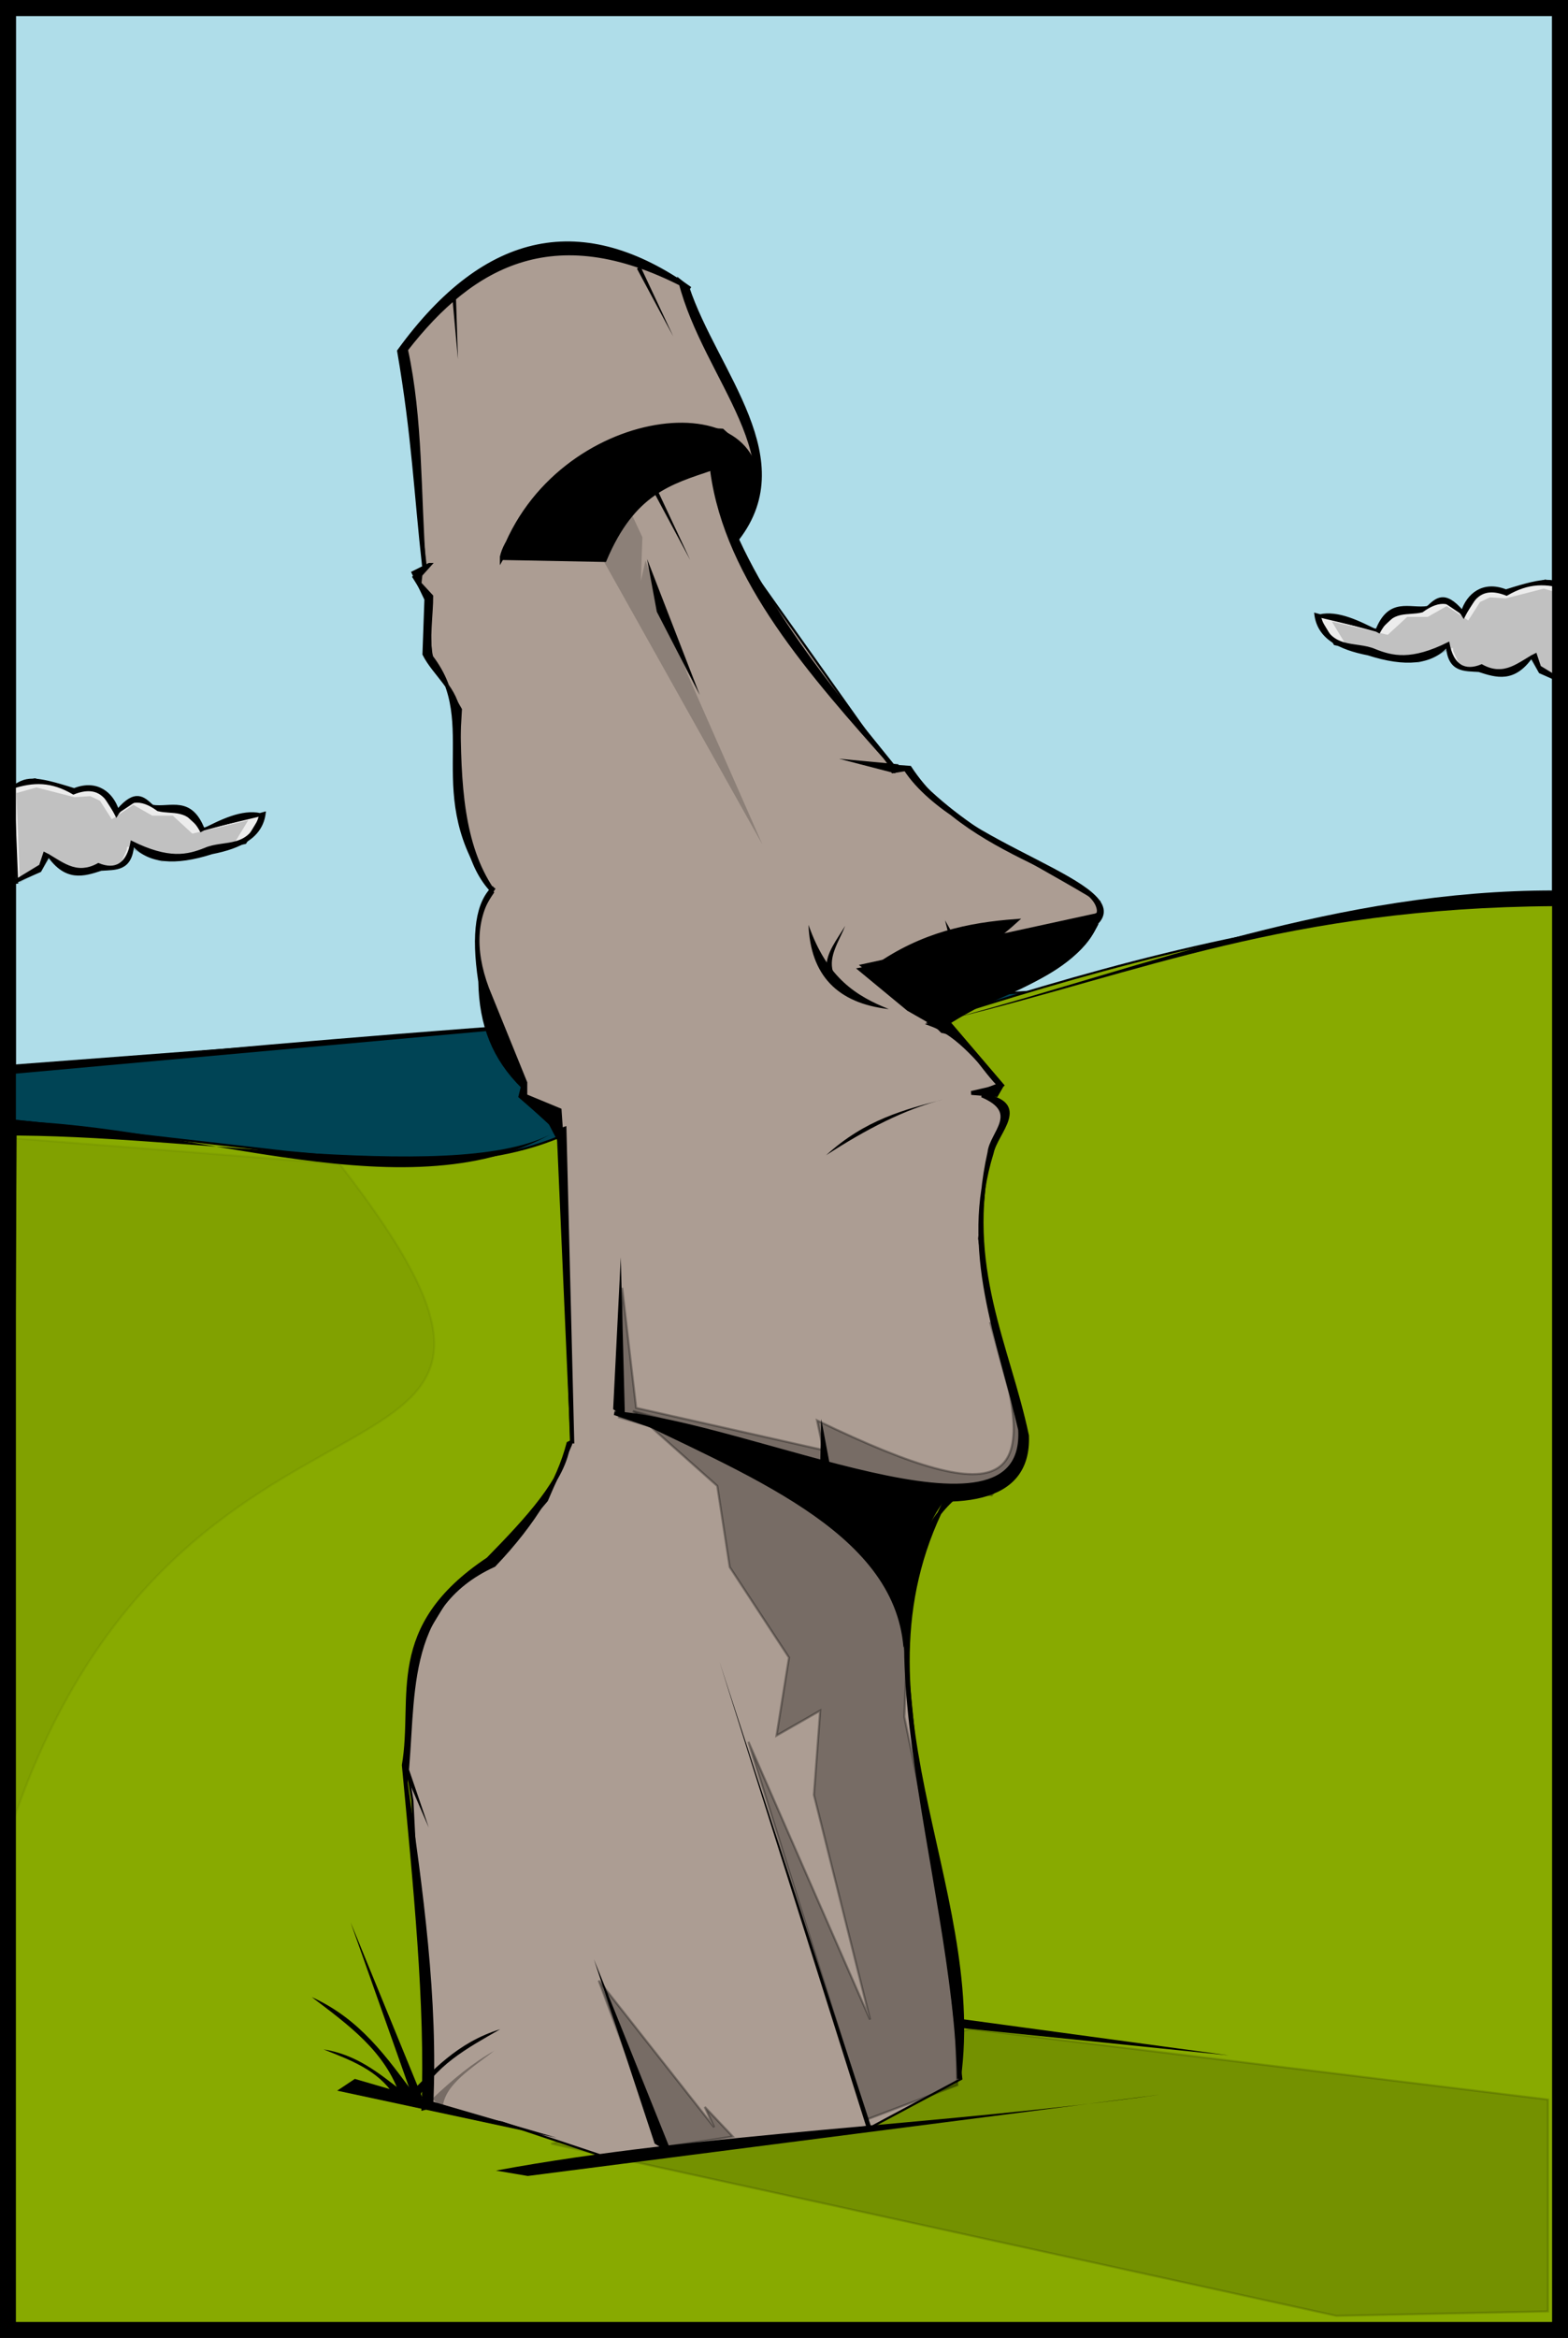 <?xml version="1.0" encoding="UTF-8" standalone="no"?>
<!-- Created with Inkscape (http://www.inkscape.org/) -->

<svg
   xmlns:dc="http://purl.org/dc/elements/1.1/"
   xmlns:cc="http://creativecommons.org/ns#"
   xmlns:rdf="http://www.w3.org/1999/02/22-rdf-syntax-ns#"
   xmlns:svg="http://www.w3.org/2000/svg"
   xmlns="http://www.w3.org/2000/svg"
   xmlns:sodipodi="http://sodipodi.sourceforge.net/DTD/sodipodi-0.dtd"
   xmlns:inkscape="http://www.inkscape.org/namespaces/inkscape"
   width="718.303"
   height="1070.22"
   id="svg3066"
   version="1.1"
   inkscape:version="0.47pre4 r22446"
   sodipodi:docname="moai_isla_de_pascua.svg">
  <rect width="100%" height="100%" fill="#808080" stroke="none"/>
  <defs
     id="defs3068">
    <inkscape:perspective
       sodipodi:type="inkscape:persp3d"
       inkscape:vp_x="0 : 526.18109 : 1"
       inkscape:vp_y="0 : 1000 : 0"
       inkscape:vp_z="744.09448 : 526.18109 : 1"
       inkscape:persp3d-origin="372.04724 : 350.78739 : 1"
       id="perspective3074" />
    <inkscape:perspective
       id="perspective3084"
       inkscape:persp3d-origin="0.5 : 0.33333333 : 1"
       inkscape:vp_z="1 : 0.5 : 1"
       inkscape:vp_y="0 : 1000 : 0"
       inkscape:vp_x="0 : 0.5 : 1"
       sodipodi:type="inkscape:persp3d" />
    <inkscape:perspective
       id="perspective3102"
       inkscape:persp3d-origin="0.5 : 0.33333333 : 1"
       inkscape:vp_z="1 : 0.5 : 1"
       inkscape:vp_y="0 : 1000 : 0"
       inkscape:vp_x="0 : 0.5 : 1"
       sodipodi:type="inkscape:persp3d" />
    <inkscape:perspective
       id="perspective3102-6"
       inkscape:persp3d-origin="0.5 : 0.33333333 : 1"
       inkscape:vp_z="1 : 0.5 : 1"
       inkscape:vp_y="0 : 1000 : 0"
       inkscape:vp_x="0 : 0.5 : 1"
       sodipodi:type="inkscape:persp3d" />
    <inkscape:perspective
       id="perspective3102-3"
       inkscape:persp3d-origin="0.5 : 0.33333333 : 1"
       inkscape:vp_z="1 : 0.5 : 1"
       inkscape:vp_y="0 : 1000 : 0"
       inkscape:vp_x="0 : 0.5 : 1"
       sodipodi:type="inkscape:persp3d" />
    <inkscape:perspective
       id="perspective3102-4"
       inkscape:persp3d-origin="0.5 : 0.33333333 : 1"
       inkscape:vp_z="1 : 0.5 : 1"
       inkscape:vp_y="0 : 1000 : 0"
       inkscape:vp_x="0 : 0.5 : 1"
       sodipodi:type="inkscape:persp3d" />
    <inkscape:perspective
       id="perspective3102-2"
       inkscape:persp3d-origin="0.5 : 0.33333333 : 1"
       inkscape:vp_z="1 : 0.5 : 1"
       inkscape:vp_y="0 : 1000 : 0"
       inkscape:vp_x="0 : 0.5 : 1"
       sodipodi:type="inkscape:persp3d" />
    <inkscape:perspective
       id="perspective3102-47"
       inkscape:persp3d-origin="0.5 : 0.33333333 : 1"
       inkscape:vp_z="1 : 0.5 : 1"
       inkscape:vp_y="0 : 1000 : 0"
       inkscape:vp_x="0 : 0.5 : 1"
       sodipodi:type="inkscape:persp3d" />
    <inkscape:perspective
       id="perspective3102-43"
       inkscape:persp3d-origin="0.5 : 0.33333333 : 1"
       inkscape:vp_z="1 : 0.5 : 1"
       inkscape:vp_y="0 : 1000 : 0"
       inkscape:vp_x="0 : 0.5 : 1"
       sodipodi:type="inkscape:persp3d" />
    <inkscape:perspective
       id="perspective3102-7"
       inkscape:persp3d-origin="0.5 : 0.33333333 : 1"
       inkscape:vp_z="1 : 0.5 : 1"
       inkscape:vp_y="0 : 1000 : 0"
       inkscape:vp_x="0 : 0.5 : 1"
       sodipodi:type="inkscape:persp3d" />
    <inkscape:perspective
       id="perspective3102-68"
       inkscape:persp3d-origin="0.5 : 0.33333333 : 1"
       inkscape:vp_z="1 : 0.5 : 1"
       inkscape:vp_y="0 : 1000 : 0"
       inkscape:vp_x="0 : 0.5 : 1"
       sodipodi:type="inkscape:persp3d" />
    <inkscape:perspective
       id="perspective3102-431"
       inkscape:persp3d-origin="0.5 : 0.33333333 : 1"
       inkscape:vp_z="1 : 0.5 : 1"
       inkscape:vp_y="0 : 1000 : 0"
       inkscape:vp_x="0 : 0.5 : 1"
       sodipodi:type="inkscape:persp3d" />
    <inkscape:perspective
       id="perspective3102-9"
       inkscape:persp3d-origin="0.5 : 0.33333333 : 1"
       inkscape:vp_z="1 : 0.5 : 1"
       inkscape:vp_y="0 : 1000 : 0"
       inkscape:vp_x="0 : 0.5 : 1"
       sodipodi:type="inkscape:persp3d" />
    <inkscape:perspective
       id="perspective3227"
       inkscape:persp3d-origin="0.5 : 0.33333333 : 1"
       inkscape:vp_z="1 : 0.5 : 1"
       inkscape:vp_y="0 : 1000 : 0"
       inkscape:vp_x="0 : 0.5 : 1"
       sodipodi:type="inkscape:persp3d" />
    <inkscape:perspective
       id="perspective3227-6"
       inkscape:persp3d-origin="0.5 : 0.33333333 : 1"
       inkscape:vp_z="1 : 0.5 : 1"
       inkscape:vp_y="0 : 1000 : 0"
       inkscape:vp_x="0 : 0.5 : 1"
       sodipodi:type="inkscape:persp3d" />
    <inkscape:perspective
       id="perspective3227-9"
       inkscape:persp3d-origin="0.5 : 0.33333333 : 1"
       inkscape:vp_z="1 : 0.5 : 1"
       inkscape:vp_y="0 : 1000 : 0"
       inkscape:vp_x="0 : 0.5 : 1"
       sodipodi:type="inkscape:persp3d" />
    <inkscape:perspective
       id="perspective3227-66"
       inkscape:persp3d-origin="0.5 : 0.33333333 : 1"
       inkscape:vp_z="1 : 0.5 : 1"
       inkscape:vp_y="0 : 1000 : 0"
       inkscape:vp_x="0 : 0.5 : 1"
       sodipodi:type="inkscape:persp3d" />
    <inkscape:perspective
       id="perspective3227-95"
       inkscape:persp3d-origin="0.5 : 0.33333333 : 1"
       inkscape:vp_z="1 : 0.5 : 1"
       inkscape:vp_y="0 : 1000 : 0"
       inkscape:vp_x="0 : 0.5 : 1"
       sodipodi:type="inkscape:persp3d" />
    <inkscape:perspective
       id="perspective3227-4"
       inkscape:persp3d-origin="0.5 : 0.33333333 : 1"
       inkscape:vp_z="1 : 0.5 : 1"
       inkscape:vp_y="0 : 1000 : 0"
       inkscape:vp_x="0 : 0.5 : 1"
       sodipodi:type="inkscape:persp3d" />
    <inkscape:perspective
       id="perspective3227-7"
       inkscape:persp3d-origin="0.5 : 0.33333333 : 1"
       inkscape:vp_z="1 : 0.5 : 1"
       inkscape:vp_y="0 : 1000 : 0"
       inkscape:vp_x="0 : 0.5 : 1"
       sodipodi:type="inkscape:persp3d" />
    <inkscape:perspective
       id="perspective3312"
       inkscape:persp3d-origin="0.5 : 0.33333333 : 1"
       inkscape:vp_z="1 : 0.5 : 1"
       inkscape:vp_y="0 : 1000 : 0"
       inkscape:vp_x="0 : 0.5 : 1"
       sodipodi:type="inkscape:persp3d" />
    <inkscape:perspective
       id="perspective3312-2"
       inkscape:persp3d-origin="0.5 : 0.33333333 : 1"
       inkscape:vp_z="1 : 0.5 : 1"
       inkscape:vp_y="0 : 1000 : 0"
       inkscape:vp_x="0 : 0.5 : 1"
       sodipodi:type="inkscape:persp3d" />
    <inkscape:perspective
       id="perspective3312-22"
       inkscape:persp3d-origin="0.5 : 0.33333333 : 1"
       inkscape:vp_z="1 : 0.5 : 1"
       inkscape:vp_y="0 : 1000 : 0"
       inkscape:vp_x="0 : 0.5 : 1"
       sodipodi:type="inkscape:persp3d" />
    <inkscape:perspective
       id="perspective3312-1"
       inkscape:persp3d-origin="0.5 : 0.33333333 : 1"
       inkscape:vp_z="1 : 0.5 : 1"
       inkscape:vp_y="0 : 1000 : 0"
       inkscape:vp_x="0 : 0.5 : 1"
       sodipodi:type="inkscape:persp3d" />
    <inkscape:perspective
       id="perspective3312-6"
       inkscape:persp3d-origin="0.5 : 0.33333333 : 1"
       inkscape:vp_z="1 : 0.5 : 1"
       inkscape:vp_y="0 : 1000 : 0"
       inkscape:vp_x="0 : 0.5 : 1"
       sodipodi:type="inkscape:persp3d" />
    <inkscape:perspective
       id="perspective3312-5"
       inkscape:persp3d-origin="0.5 : 0.33333333 : 1"
       inkscape:vp_z="1 : 0.5 : 1"
       inkscape:vp_y="0 : 1000 : 0"
       inkscape:vp_x="0 : 0.5 : 1"
       sodipodi:type="inkscape:persp3d" />
    <inkscape:perspective
       id="perspective3312-0"
       inkscape:persp3d-origin="0.5 : 0.33333333 : 1"
       inkscape:vp_z="1 : 0.5 : 1"
       inkscape:vp_y="0 : 1000 : 0"
       inkscape:vp_x="0 : 0.5 : 1"
       sodipodi:type="inkscape:persp3d" />
    <inkscape:perspective
       id="perspective3312-17"
       inkscape:persp3d-origin="0.5 : 0.33333333 : 1"
       inkscape:vp_z="1 : 0.5 : 1"
       inkscape:vp_y="0 : 1000 : 0"
       inkscape:vp_x="0 : 0.5 : 1"
       sodipodi:type="inkscape:persp3d" />
    <inkscape:perspective
       id="perspective3312-9"
       inkscape:persp3d-origin="0.5 : 0.33333333 : 1"
       inkscape:vp_z="1 : 0.5 : 1"
       inkscape:vp_y="0 : 1000 : 0"
       inkscape:vp_x="0 : 0.5 : 1"
       sodipodi:type="inkscape:persp3d" />
    <inkscape:perspective
       id="perspective3432"
       inkscape:persp3d-origin="0.5 : 0.33333333 : 1"
       inkscape:vp_z="1 : 0.5 : 1"
       inkscape:vp_y="0 : 1000 : 0"
       inkscape:vp_x="0 : 0.5 : 1"
       sodipodi:type="inkscape:persp3d" />
    <inkscape:perspective
       id="perspective3432-6"
       inkscape:persp3d-origin="0.5 : 0.33333333 : 1"
       inkscape:vp_z="1 : 0.5 : 1"
       inkscape:vp_y="0 : 1000 : 0"
       inkscape:vp_x="0 : 0.5 : 1"
       sodipodi:type="inkscape:persp3d" />
    <inkscape:perspective
       id="perspective3432-65"
       inkscape:persp3d-origin="0.5 : 0.33333333 : 1"
       inkscape:vp_z="1 : 0.5 : 1"
       inkscape:vp_y="0 : 1000 : 0"
       inkscape:vp_x="0 : 0.5 : 1"
       sodipodi:type="inkscape:persp3d" />
    <inkscape:perspective
       id="perspective3432-3"
       inkscape:persp3d-origin="0.5 : 0.33333333 : 1"
       inkscape:vp_z="1 : 0.5 : 1"
       inkscape:vp_y="0 : 1000 : 0"
       inkscape:vp_x="0 : 0.5 : 1"
       sodipodi:type="inkscape:persp3d" />
    <inkscape:perspective
       id="perspective3432-4"
       inkscape:persp3d-origin="0.5 : 0.33333333 : 1"
       inkscape:vp_z="1 : 0.5 : 1"
       inkscape:vp_y="0 : 1000 : 0"
       inkscape:vp_x="0 : 0.5 : 1"
       sodipodi:type="inkscape:persp3d" />
    <inkscape:perspective
       id="perspective3432-1"
       inkscape:persp3d-origin="0.5 : 0.33333333 : 1"
       inkscape:vp_z="1 : 0.5 : 1"
       inkscape:vp_y="0 : 1000 : 0"
       inkscape:vp_x="0 : 0.5 : 1"
       sodipodi:type="inkscape:persp3d" />
    <inkscape:perspective
       id="perspective3504"
       inkscape:persp3d-origin="0.5 : 0.33333333 : 1"
       inkscape:vp_z="1 : 0.5 : 1"
       inkscape:vp_y="0 : 1000 : 0"
       inkscape:vp_x="0 : 0.5 : 1"
       sodipodi:type="inkscape:persp3d" />
    <inkscape:perspective
       id="perspective3504-3"
       inkscape:persp3d-origin="0.5 : 0.33333333 : 1"
       inkscape:vp_z="1 : 0.5 : 1"
       inkscape:vp_y="0 : 1000 : 0"
       inkscape:vp_x="0 : 0.5 : 1"
       sodipodi:type="inkscape:persp3d" />
    <inkscape:perspective
       id="perspective3504-8"
       inkscape:persp3d-origin="0.5 : 0.33333333 : 1"
       inkscape:vp_z="1 : 0.5 : 1"
       inkscape:vp_y="0 : 1000 : 0"
       inkscape:vp_x="0 : 0.5 : 1"
       sodipodi:type="inkscape:persp3d" />
    <inkscape:perspective
       id="perspective3504-0"
       inkscape:persp3d-origin="0.5 : 0.33333333 : 1"
       inkscape:vp_z="1 : 0.5 : 1"
       inkscape:vp_y="0 : 1000 : 0"
       inkscape:vp_x="0 : 0.5 : 1"
       sodipodi:type="inkscape:persp3d" />
    <inkscape:perspective
       id="perspective5050"
       inkscape:persp3d-origin="0.5 : 0.33333333 : 1"
       inkscape:vp_z="1 : 0.5 : 1"
       inkscape:vp_y="0 : 1000 : 0"
       inkscape:vp_x="0 : 0.5 : 1"
       sodipodi:type="inkscape:persp3d" />
    <inkscape:perspective
       id="perspective5074"
       inkscape:persp3d-origin="0.5 : 0.33333333 : 1"
       inkscape:vp_z="1 : 0.5 : 1"
       inkscape:vp_y="0 : 1000 : 0"
       inkscape:vp_x="0 : 0.5 : 1"
       sodipodi:type="inkscape:persp3d" />
    <inkscape:perspective
       id="perspective5074-8"
       inkscape:persp3d-origin="0.5 : 0.33333333 : 1"
       inkscape:vp_z="1 : 0.5 : 1"
       inkscape:vp_y="0 : 1000 : 0"
       inkscape:vp_x="0 : 0.5 : 1"
       sodipodi:type="inkscape:persp3d" />
    <inkscape:perspective
       id="perspective5074-6"
       inkscape:persp3d-origin="0.5 : 0.33333333 : 1"
       inkscape:vp_z="1 : 0.5 : 1"
       inkscape:vp_y="0 : 1000 : 0"
       inkscape:vp_x="0 : 0.5 : 1"
       sodipodi:type="inkscape:persp3d" />
    <inkscape:perspective
       id="perspective5074-1"
       inkscape:persp3d-origin="0.5 : 0.33333333 : 1"
       inkscape:vp_z="1 : 0.5 : 1"
       inkscape:vp_y="0 : 1000 : 0"
       inkscape:vp_x="0 : 0.5 : 1"
       sodipodi:type="inkscape:persp3d" />
    <inkscape:perspective
       id="perspective5074-9"
       inkscape:persp3d-origin="0.5 : 0.33333333 : 1"
       inkscape:vp_z="1 : 0.5 : 1"
       inkscape:vp_y="0 : 1000 : 0"
       inkscape:vp_x="0 : 0.5 : 1"
       sodipodi:type="inkscape:persp3d" />
    <inkscape:perspective
       id="perspective5135"
       inkscape:persp3d-origin="0.5 : 0.33333333 : 1"
       inkscape:vp_z="1 : 0.5 : 1"
       inkscape:vp_y="0 : 1000 : 0"
       inkscape:vp_x="0 : 0.5 : 1"
       sodipodi:type="inkscape:persp3d" />
    <inkscape:perspective
       id="perspective5156"
       inkscape:persp3d-origin="0.5 : 0.33333333 : 1"
       inkscape:vp_z="1 : 0.5 : 1"
       inkscape:vp_y="0 : 1000 : 0"
       inkscape:vp_x="0 : 0.5 : 1"
       sodipodi:type="inkscape:persp3d" />
    <inkscape:perspective
       id="perspective5178"
       inkscape:persp3d-origin="0.5 : 0.33333333 : 1"
       inkscape:vp_z="1 : 0.5 : 1"
       inkscape:vp_y="0 : 1000 : 0"
       inkscape:vp_x="0 : 0.5 : 1"
       sodipodi:type="inkscape:persp3d" />
    <inkscape:perspective
       id="perspective5359"
       inkscape:persp3d-origin="0.5 : 0.33333333 : 1"
       inkscape:vp_z="1 : 0.5 : 1"
       inkscape:vp_y="0 : 1000 : 0"
       inkscape:vp_x="0 : 0.5 : 1"
       sodipodi:type="inkscape:persp3d" />
    <inkscape:perspective
       id="perspective5359-3"
       inkscape:persp3d-origin="0.5 : 0.33333333 : 1"
       inkscape:vp_z="1 : 0.5 : 1"
       inkscape:vp_y="0 : 1000 : 0"
       inkscape:vp_x="0 : 0.5 : 1"
       sodipodi:type="inkscape:persp3d" />
    <inkscape:perspective
       id="perspective3172"
       inkscape:persp3d-origin="0.5 : 0.33333333 : 1"
       inkscape:vp_z="1 : 0.5 : 1"
       inkscape:vp_y="0 : 1000 : 0"
       inkscape:vp_x="0 : 0.5 : 1"
       sodipodi:type="inkscape:persp3d" />
    <inkscape:perspective
       id="perspective3172-6"
       inkscape:persp3d-origin="0.5 : 0.33333333 : 1"
       inkscape:vp_z="1 : 0.5 : 1"
       inkscape:vp_y="0 : 1000 : 0"
       inkscape:vp_x="0 : 0.5 : 1"
       sodipodi:type="inkscape:persp3d" />
    <inkscape:perspective
       id="perspective3980"
       inkscape:persp3d-origin="0.5 : 0.33333333 : 1"
       inkscape:vp_z="1 : 0.5 : 1"
       inkscape:vp_y="0 : 1000 : 0"
       inkscape:vp_x="0 : 0.5 : 1"
       sodipodi:type="inkscape:persp3d" />
    <inkscape:perspective
       id="perspective3980-9"
       inkscape:persp3d-origin="0.5 : 0.33333333 : 1"
       inkscape:vp_z="1 : 0.5 : 1"
       inkscape:vp_y="0 : 1000 : 0"
       inkscape:vp_x="0 : 0.5 : 1"
       sodipodi:type="inkscape:persp3d" />
    <inkscape:perspective
       id="perspective4011"
       inkscape:persp3d-origin="0.5 : 0.33333333 : 1"
       inkscape:vp_z="1 : 0.5 : 1"
       inkscape:vp_y="0 : 1000 : 0"
       inkscape:vp_x="0 : 0.5 : 1"
       sodipodi:type="inkscape:persp3d" />
    <inkscape:perspective
       id="perspective4011-4"
       inkscape:persp3d-origin="0.5 : 0.33333333 : 1"
       inkscape:vp_z="1 : 0.5 : 1"
       inkscape:vp_y="0 : 1000 : 0"
       inkscape:vp_x="0 : 0.5 : 1"
       sodipodi:type="inkscape:persp3d" />
    <inkscape:perspective
       id="perspective4042"
       inkscape:persp3d-origin="0.5 : 0.33333333 : 1"
       inkscape:vp_z="1 : 0.5 : 1"
       inkscape:vp_y="0 : 1000 : 0"
       inkscape:vp_x="0 : 0.5 : 1"
       sodipodi:type="inkscape:persp3d" />
    <inkscape:perspective
       id="perspective4042-5"
       inkscape:persp3d-origin="0.5 : 0.33333333 : 1"
       inkscape:vp_z="1 : 0.5 : 1"
       inkscape:vp_y="0 : 1000 : 0"
       inkscape:vp_x="0 : 0.5 : 1"
       sodipodi:type="inkscape:persp3d" />
    <inkscape:perspective
       id="perspective4042-7"
       inkscape:persp3d-origin="0.5 : 0.33333333 : 1"
       inkscape:vp_z="1 : 0.5 : 1"
       inkscape:vp_y="0 : 1000 : 0"
       inkscape:vp_x="0 : 0.5 : 1"
       sodipodi:type="inkscape:persp3d" />
    <inkscape:perspective
       id="perspective4042-4"
       inkscape:persp3d-origin="0.5 : 0.33333333 : 1"
       inkscape:vp_z="1 : 0.5 : 1"
       inkscape:vp_y="0 : 1000 : 0"
       inkscape:vp_x="0 : 0.5 : 1"
       sodipodi:type="inkscape:persp3d" />
    <inkscape:perspective
       id="perspective4042-0"
       inkscape:persp3d-origin="0.5 : 0.33333333 : 1"
       inkscape:vp_z="1 : 0.5 : 1"
       inkscape:vp_y="0 : 1000 : 0"
       inkscape:vp_x="0 : 0.5 : 1"
       sodipodi:type="inkscape:persp3d" />
    <inkscape:perspective
       id="perspective4101"
       inkscape:persp3d-origin="0.5 : 0.33333333 : 1"
       inkscape:vp_z="1 : 0.5 : 1"
       inkscape:vp_y="0 : 1000 : 0"
       inkscape:vp_x="0 : 0.5 : 1"
       sodipodi:type="inkscape:persp3d" />
    <inkscape:perspective
       id="perspective4125"
       inkscape:persp3d-origin="0.5 : 0.33333333 : 1"
       inkscape:vp_z="1 : 0.5 : 1"
       inkscape:vp_y="0 : 1000 : 0"
       inkscape:vp_x="0 : 0.5 : 1"
       sodipodi:type="inkscape:persp3d" />
    <inkscape:perspective
       id="perspective4125-8"
       inkscape:persp3d-origin="0.5 : 0.33333333 : 1"
       inkscape:vp_z="1 : 0.5 : 1"
       inkscape:vp_y="0 : 1000 : 0"
       inkscape:vp_x="0 : 0.5 : 1"
       sodipodi:type="inkscape:persp3d" />
    <inkscape:perspective
       id="perspective4155"
       inkscape:persp3d-origin="0.5 : 0.33333333 : 1"
       inkscape:vp_z="1 : 0.5 : 1"
       inkscape:vp_y="0 : 1000 : 0"
       inkscape:vp_x="0 : 0.5 : 1"
       sodipodi:type="inkscape:persp3d" />
    <inkscape:perspective
       id="perspective4194"
       inkscape:persp3d-origin="0.5 : 0.33333333 : 1"
       inkscape:vp_z="1 : 0.5 : 1"
       inkscape:vp_y="0 : 1000 : 0"
       inkscape:vp_x="0 : 0.5 : 1"
       sodipodi:type="inkscape:persp3d" />
    <inkscape:perspective
       id="perspective4290"
       inkscape:persp3d-origin="0.5 : 0.33333333 : 1"
       inkscape:vp_z="1 : 0.5 : 1"
       inkscape:vp_y="0 : 1000 : 0"
       inkscape:vp_x="0 : 0.5 : 1"
       sodipodi:type="inkscape:persp3d" />
  </defs>
  <sodipodi:namedview
     id="base"
     pagecolor="#ffffff"
     bordercolor="#666666"
     borderopacity="1.0"
     inkscape:pageopacity="0.0"
     inkscape:pageshadow="2"
     inkscape:zoom="0.175"
     inkscape:cx="474.39877"
     inkscape:cy="266.92069"
     inkscape:document-units="px"
     inkscape:current-layer="layer1"
     showgrid="false"
     inkscape:window-width="1022"
     inkscape:window-height="670"
     inkscape:window-x="-3"
     inkscape:window-y="0"
     inkscape:window-maximized="0" />
  <g
     inkscape:label="Capa 1"
     inkscape:groupmode="layer"
     id="layer1"
     transform="translate(-8.544,1.967)">
    <g
       id="g4217">
      <rect
         y="1.677"
         x="12.187"
         height="1062.932"
         width="711.015"
         id="rect3546-7"
         style="color:#000000;fill:#afdde9;stroke:#000000;stroke-width:7.288;stroke-miterlimit:4;stroke-dasharray:none;marker:none;visibility:visible;display:inline;overflow:visible;enable-background:accumulate" />
      <path
         sodipodi:nodetypes="ccccccc"
         transform="translate(8.544,-1.967)"
         id="path3186"
         d="M 2.143,490.22 C 166.077,473.215 321.117,463.326 475.714,453.791 L 252.143,523.077 C 170,554.182 87.857,519.131 5.714,513.077 l 0.714,-26.429 -0.714,5 -3.571,-1.429 z"
         style="fill:#004455;stroke:#000000;stroke-width:1px;stroke-linecap:butt;stroke-linejoin:miter;stroke-opacity:1" />
      <path
         sodipodi:nodetypes="ccccccc"
         transform="translate(8.544,-1.967)"
         id="path2912"
         d="M 715.714,413.077 C 539.062,414.287 409.574,480.349 260,518.791 c -40.303,18.181 -84.58,12.52 -128.571,8.571 L 7.143,513.077 4.286,1068.791 714.286,1064.505 715.714,413.077 z"
         style="fill:#88aa00;stroke:#000000;stroke-width:1px;stroke-linecap:butt;stroke-linejoin:miter;stroke-opacity:1" />
      <path
         transform="translate(8.544,-1.967)"
         id="path4083"
         d="m 252.538,981.326 359.614,78.792 96.975,-2.02 0,-96.975 -264.66,-32.325 -191.929,52.528 z"
         style="fill:#000000;stroke:#000000;stroke-width:1px;stroke-linecap:butt;stroke-linejoin:miter;stroke-opacity:1;opacity:0.15;color:#000000;fill-opacity:1;fill-rule:nonzero;stroke-miterlimit:4;stroke-dasharray:none;stroke-dashoffset:0;marker:none;visibility:visible;display:inline;overflow:visible;enable-background:accumulate" />
      <path
         sodipodi:nodetypes="cccccccccccccccccccccccccccccccc"
         transform="translate(8.544,-1.967)"
         id="path2908"
         d="m 195.97,965.164 -7.071,-140.916 -2.525,-15.657 4.041,-53.033 18.183,-29.799 16.668,-9.091 25.254,-29.799 11.112,-25.759 -4.582,-141.926 -18.652,-17.173 1.515,-7.576 -19.698,-44.447 c -0.959,-12.962 -6.103,-24.669 5.556,-41.416 -12.193,-12.37 -13.445,-30.991 -16.668,-48.487 l 2.02,-35.355 -13.637,-23.739 -1.515,-26.264 -6.566,-10.607 5.556,-5.051 -11.112,-99.5 C 206.763,131.49 250.782,89.936 313.147,130.778 l 27.779,58.084 5.556,23.739 -10.102,37.376 71.721,101.015 8.586,2.02 c 25.3,27.958 57.253,41.279 86.884,59.708 l -0.714,5.357 -73.214,52.5 1.786,1.786 c 10.126,1.489 17.279,15.612 25.714,24.286 l 1.429,-0.714 -9.286,3.571 10.357,7.5 0.357,5.893 -5.536,12.143 -3.036,13.929 -2.857,28.036 5.357,35.179 14.286,50.714 0.714,7.679 -2.679,8.571 -6.429,8.571 -37.679,4.643 -8.571,60.714 6.429,64.643 10.714,55.357 9.643,88.571 -40.714,21.786 L 279.286,988.077 230,971.648 195.97,965.164 z"
         style="fill:#ac9d93;stroke:#000000;stroke-width:1px;stroke-linecap:butt;stroke-linejoin:miter;stroke-opacity:1" />
      <path
         sodipodi:nodetypes="ccccc"
         id="path3090"
         d="m 191.358,158.739 c 6.661,38.503 7.77,65.901 11.426,98.394 -2.384,-33.132 -1.36,-67.4 -8.252,-99.029 30.715,-39.562 69.124,-60.743 130.135,-27.931 -48.577,-34.374 -93.194,-26.77 -133.309,28.566 z"
         style="fill:#000000;stroke:#000000;stroke-width:1.777px;stroke-linecap:butt;stroke-linejoin:miter;stroke-opacity:1" />
      <path
         sodipodi:nodetypes="cccc"
         id="path3092"
         d="m 323.397,129.538 c 12.979,39.134 52.826,79.195 21.583,116.804 29.607,-37.107 -13.333,-74.401 -24.757,-119.343 l 3.174,2.539 z"
         style="color:#000000;fill:#000000;fill-opacity:1;fill-rule:nonzero;stroke:#000000;stroke-width:1.777px;stroke-linecap:butt;stroke-linejoin:miter;stroke-miterlimit:4;stroke-opacity:1;stroke-dasharray:none;stroke-dashoffset:0;marker:none;visibility:visible;display:inline;overflow:visible;enable-background:accumulate" />
      <path
         sodipodi:nodetypes="ccccccccccc"
         id="path3115"
         d="m 205.203,256.637 -7.182,3.591 5.835,12.12 -0.898,25.137 c 4.677,9.292 14.751,15.883 15.711,27.83 0.027,31.848 1.469,59.423 15.262,79.899 -32.183,-43.437 -4.07,-75.321 -27.83,-106.383 -1.961,-7.107 0.094,-20.499 2e-5,-27.83 l -5.386,-5.835 0.449,-4.04 4.04,-4.489 z"
         style="color:#000000;fill:#000000;fill-opacity:1;fill-rule:nonzero;stroke:#000000;stroke-width:1.777px;stroke-linecap:butt;stroke-linejoin:miter;stroke-miterlimit:4;stroke-opacity:1;stroke-dasharray:none;stroke-dashoffset:0;marker:none;visibility:visible;display:inline;overflow:visible;enable-background:accumulate" />
      <path
         sodipodi:nodetypes="ccc"
         id="path3127"
         d="M 238.42,253.046 C 263.477,182.983 362.388,173.186 355.127,226.114 352.656,156.04 244.489,223.52 238.42,253.046 z"
         style="color:#000000;fill:#000000;fill-opacity:1;fill-rule:nonzero;stroke:#000000;stroke-width:1.777px;stroke-linecap:butt;stroke-linejoin:miter;stroke-miterlimit:4;stroke-opacity:1;stroke-dasharray:none;stroke-dashoffset:0;marker:none;visibility:visible;display:inline;overflow:visible;enable-background:accumulate" />
      <path
         sodipodi:nodetypes="ccccccccccc"
         id="path3137"
         d="m 234.829,404.316 c -7.37,6.744 -9.686,20.788 -6.284,43.092 0.358,19.927 6.417,35.146 19.526,48.029 l -1.122,4.489 13.466,11.671 5.611,10.773 -1.122,-16.159 -15.711,-6.509 2e-5,-6.06 -17.506,-43.092 c -6.904,-18.47 -5.513,-33.749 3.142,-46.234 z"
         style="color:#000000;fill:#000000;fill-opacity:1;fill-rule:nonzero;stroke:#000000;stroke-width:1.777px;stroke-linecap:butt;stroke-linejoin:miter;stroke-miterlimit:4;stroke-opacity:1;stroke-dasharray:none;stroke-dashoffset:0;marker:none;visibility:visible;display:inline;overflow:visible;enable-background:accumulate" />
      <path
         sodipodi:nodetypes="ccc"
         id="path3147"
         d="m 334.823,213.966 c 13.319,49.502 48.391,92.311 83.159,135.213 -38.198,-42.865 -76.358,-85.738 -83.159,-135.213 z"
         style="color:#000000;fill:#000000;fill-opacity:1;fill-rule:nonzero;stroke:#000000;stroke-width:1.777px;stroke-linecap:butt;stroke-linejoin:miter;stroke-miterlimit:4;stroke-opacity:1;stroke-dasharray:none;stroke-dashoffset:0;marker:none;visibility:visible;display:inline;overflow:visible;enable-background:accumulate" />
      <path
         sodipodi:nodetypes="cccccc"
         id="path3157"
         d="m 416.713,348.862 8.57,0.635 c 29.558,45.207 98.045,48.991 85.064,71.415 19.608,-17.997 -63.668,-34.921 -86.968,-70.781 l -5.713,0.952 -0.952,-2.222 z"
         style="color:#000000;fill:#000000;fill-opacity:1;fill-rule:nonzero;stroke:#000000;stroke-width:1.777px;stroke-linecap:butt;stroke-linejoin:miter;stroke-miterlimit:4;stroke-opacity:1;stroke-dasharray:none;stroke-dashoffset:0;marker:none;visibility:visible;display:inline;overflow:visible;enable-background:accumulate" />
      <path
         sodipodi:nodetypes="cccc"
         id="path3167"
         d="m 510.981,420.595 c -13.46,27.837 -52.535,32.343 -71.415,46.658 l -4.444,-1.27 c 26.954,-13.461 58.96,-21.871 75.859,-45.388 z"
         style="color:#000000;fill:#000000;fill-opacity:1;fill-rule:nonzero;stroke:#000000;stroke-width:1.777px;stroke-linecap:butt;stroke-linejoin:miter;stroke-miterlimit:4;stroke-opacity:1;stroke-dasharray:none;stroke-dashoffset:0;marker:none;visibility:visible;display:inline;overflow:visible;enable-background:accumulate" />
      <path
         sodipodi:nodetypes="cccc"
         id="path3177"
         d="m 442.105,465.031 26.027,30.471 C 457.679,485.017 448.684,471.98 435.122,466.935 l 6.983,-1.904 z"
         style="color:#000000;fill:#000000;fill-opacity:1;fill-rule:nonzero;stroke:#000000;stroke-width:1.777px;stroke-linecap:butt;stroke-linejoin:miter;stroke-miterlimit:4;stroke-opacity:1;stroke-dasharray:none;stroke-dashoffset:0;marker:none;visibility:visible;display:inline;overflow:visible;enable-background:accumulate" />
      <path
         sodipodi:nodetypes="cccc"
         id="path3187"
         d="m 467.338,495.184 -13.807,3.174 11.426,0.952 2.381,-4.126 z"
         style="color:#000000;fill:#000000;fill-opacity:1;fill-rule:nonzero;stroke:#000000;stroke-width:1.777px;stroke-linecap:butt;stroke-linejoin:miter;stroke-miterlimit:4;stroke-opacity:1;stroke-dasharray:none;stroke-dashoffset:0;marker:none;visibility:visible;display:inline;overflow:visible;enable-background:accumulate" />
      <path
         sodipodi:nodetypes="ccccccc"
         id="path3197"
         d="m 458.368,499.478 c 22.389,3.646 6.476,16.655 4.489,26.259 -13.992,44.888 3.478,85.281 13.017,126.807 3.274,59.61 -123.753,-3.013 -185.834,-7.631 55.259,18.561 191.4,73.016 188.976,10.324 -8.794,-41.61 -29.028,-77.2 -17.19,-129.669 0.892,-8.81 14.893,-18.349 -3.459,-26.09 z"
         style="color:#000000;fill:#000000;fill-opacity:1;fill-rule:nonzero;stroke:#000000;stroke-width:1.777px;stroke-linecap:butt;stroke-linejoin:miter;stroke-miterlimit:4;stroke-opacity:1;stroke-dasharray:none;stroke-dashoffset:0;marker:none;visibility:visible;display:inline;overflow:visible;enable-background:accumulate" />
      <path
         id="path3207"
         d="m 264.454,515.637 6.284,143.191 -3.591,-144.088 -2.693,0.898 z"
         style="color:#000000;fill:#000000;fill-opacity:1;fill-rule:nonzero;stroke:#000000;stroke-width:1.777px;stroke-linecap:butt;stroke-linejoin:miter;stroke-miterlimit:4;stroke-opacity:1;stroke-dasharray:none;stroke-dashoffset:0;marker:none;visibility:visible;display:inline;overflow:visible;enable-background:accumulate" />
      <path
         sodipodi:nodetypes="cccccccc"
         id="path3217"
         d="m 268.943,658.828 c -1.661,16.14 -18.691,34.476 -36.808,52.967 -47.188,31.421 -33.221,62.842 -38.603,94.263 5.088,54.465 10.829,109.582 8.977,157.106 l 3.591,-0.898 c 2.39,-49.376 -4.732,-98.752 -11.671,-148.128 4.247,-37.555 -2.256,-80.169 40.399,-99.65 18.901,-19.808 29.57,-38.245 34.114,-55.66 z"
         style="color:#000000;fill:#000000;fill-opacity:1;fill-rule:nonzero;stroke:#000000;stroke-width:1.777px;stroke-linecap:butt;stroke-linejoin:miter;stroke-miterlimit:4;stroke-opacity:1;stroke-dasharray:none;stroke-dashoffset:0;marker:none;visibility:visible;display:inline;overflow:visible;enable-background:accumulate" />
      <path
         sodipodi:nodetypes="cccc"
         id="path3240"
         d="m 447.818,681.816 c -53.85,41.429 -1.226,177.501 0,267.887 12.221,-89.27 -54.748,-175.453 -4.444,-267.887 l 4.444,0 z"
         style="color:#000000;fill:#000000;fill-opacity:1;fill-rule:nonzero;stroke:#000000;stroke-width:1.777px;stroke-linecap:butt;stroke-linejoin:miter;stroke-miterlimit:4;stroke-opacity:1;stroke-dasharray:none;stroke-dashoffset:0;marker:none;visibility:visible;display:inline;overflow:visible;enable-background:accumulate" />
      <path
         sodipodi:nodetypes="cccc"
         id="path3250"
         d="m 290.387,643.728 c 59.365,29.411 127.824,54.809 132.039,108.551 6.417,-24.475 2.004,-50.034 23.488,-73.002 -51.842,0.874 -103.684,-22.916 -155.527,-35.549 z"
         style="color:#000000;fill:#000000;fill-opacity:1;fill-rule:nonzero;stroke:none;stroke-width:1px;marker:none;visibility:visible;display:inline;overflow:visible;enable-background:accumulate" />
      <path
         sodipodi:nodetypes="cccccc"
         id="path3260"
         d="m 238.42,253.495 47.132,0.898 c 13.056,-30.989 30.014,-35.467 48.927,-41.857 l 10.324,31.982 c 10.902,-14.645 16.835,-29.999 -5.386,-49.376 -77.413,-4.825 -95.196,48.494 -100.997,58.354 z"
         style="fill:#000000;stroke:#000000;stroke-width:1.777px;stroke-linecap:butt;stroke-linejoin:miter;stroke-opacity:1" />
      <path
         sodipodi:nodetypes="cccccccc"
         id="path3262"
         d="m 409.73,440.591 c 21.372,-15.019 42.743,-19.36 64.115,-20.948 -10.851,9.91 -38.829,29.219 -29.201,37.612 22.876,0.249 57.01,-21.723 64.75,-33.803 -8.88,18.138 -42.585,31.33 -73.637,42.849 l -11.109,-6.348 -21.901,-18.092 6.983,-1.27 z"
         style="color:#000000;fill:#000000;fill-opacity:1;fill-rule:nonzero;stroke:#000000;stroke-width:1.777px;stroke-linecap:butt;stroke-linejoin:miter;stroke-miterlimit:4;stroke-opacity:1;stroke-dasharray:none;stroke-dashoffset:0;marker:none;visibility:visible;display:inline;overflow:visible;enable-background:accumulate" />
      <path
         id="path3272"
         d="m 304.987,253.959 24.123,62.211 -19.679,-38.088 -4.444,-24.123 z"
         style="fill:#000000;stroke:none" />
      <path
         sodipodi:nodetypes="cccc"
         id="path3274"
         d="m 308.444,979.323 -27.83,-84.388 35.91,89.326 -8.08,-4.938 z"
         style="color:#000000;fill:#000000;fill-opacity:1;fill-rule:nonzero;stroke:none;stroke-width:1px;marker:none;visibility:visible;display:inline;overflow:visible;enable-background:accumulate" />
      <path
         id="path3284"
         d="m 300.364,121.077 16.608,30.972 -15.262,-32.543 -1.347,1.571 z"
         style="color:#000000;fill:#000000;fill-opacity:1;fill-rule:nonzero;stroke:none;stroke-width:1px;marker:none;visibility:visible;display:inline;overflow:visible;enable-background:accumulate" />
      <path
         id="path3325"
         d="m 289.435,643.093 3.491,-69.511 1.904,73.637 -5.396,-4.126 z"
         style="color:#000000;fill:#000000;fill-opacity:1;fill-rule:nonzero;stroke:none;stroke-width:1px;marker:none;visibility:visible;display:inline;overflow:visible;enable-background:accumulate" />
      <path
         sodipodi:nodetypes="cccc"
         id="path3335"
         d="m 408.318,973.824 -70.249,-215.347 67.555,213.888 2.693,1.459 z"
         style="color:#000000;fill:#000000;fill-opacity:1;fill-rule:nonzero;stroke:none;stroke-width:1px;marker:none;visibility:visible;display:inline;overflow:visible;enable-background:accumulate" />
      <path
         id="path3345"
         d="m 384.303,667.356 0.449,-19.75 4.04,21.546 -4.489,-1.796 z"
         style="color:#000000;fill:#000000;fill-opacity:1;fill-rule:nonzero;stroke:none;stroke-width:1px;marker:none;visibility:visible;display:inline;overflow:visible;enable-background:accumulate" />
      <path
         sodipodi:nodetypes="ccc"
         id="path3355"
         d="m 378.917,421.374 c 0.92,23.022 13.144,35.93 36.808,38.603 -14.469,-5.827 -28.24,-13.891 -36.808,-38.603 z"
         style="color:#000000;fill:#000000;fill-opacity:1;fill-rule:nonzero;stroke:none;stroke-width:1px;marker:none;visibility:visible;display:inline;overflow:visible;enable-background:accumulate" />
      <path
         sodipodi:nodetypes="ccccc"
         id="path3365"
         d="m 390.139,442.92 c -2.203,-7.259 2.869,-14.113 5.611,-21.097 -3.776,6.328 -8.956,12.609 -8.529,19.077 l 2.693,3.142 0.224,-1.122 z"
         style="color:#000000;fill:#000000;fill-opacity:1;fill-rule:nonzero;stroke:none;stroke-width:1px;marker:none;visibility:visible;display:inline;overflow:visible;enable-background:accumulate" />
      <path
         sodipodi:nodetypes="cccc"
         id="path3385"
         d="m 442.66,424.086 -1.19,-4.761 2.46,4.364 -1.27,0.397 z"
         style="color:#000000;fill:#000000;fill-opacity:1;fill-rule:nonzero;stroke:none;stroke-width:1px;marker:none;visibility:visible;display:inline;overflow:visible;enable-background:accumulate" />
      <path
         id="path3405"
         d="m 215.798,134.616 2.539,27.931 -0.952,-29.518 -1.587,1.587 z"
         style="color:#000000;fill:#000000;fill-opacity:1;fill-rule:nonzero;stroke:none;stroke-width:1px;marker:none;visibility:visible;display:inline;overflow:visible;enable-background:accumulate" />
      <path
         id="path3284-7"
         d="m 308.11,223.388 16.608,30.972 -15.262,-32.543 -1.347,1.571 z"
         style="color:#000000;fill:#000000;fill-opacity:1;fill-rule:nonzero;stroke:none;stroke-width:1px;marker:none;visibility:visible;display:inline;overflow:visible;enable-background:accumulate" />
      <path
         sodipodi:nodetypes="cccc"
         id="path3446"
         d="m 445.799,464.017 c 89.821,-24.26 176.018,-58.49 274.711,-58.354 l 0,7.182 c -122.252,0.814 -189.882,30.545 -274.711,51.172 z"
         style="color:#000000;fill:#000000;fill-opacity:1;fill-rule:nonzero;stroke:none;stroke-width:1px;marker:none;visibility:visible;display:inline;overflow:visible;enable-background:accumulate" />
      <path
         sodipodi:nodetypes="cccc"
         id="path3456"
         d="m 11.739,511.148 c 86.199,1.398 185.636,44.229 252.716,4.04 -41.052,26.334 -169.851,1.866 -254.96,2.693 l 2.244,-6.733 z"
         style="color:#000000;fill:#000000;fill-opacity:1;fill-rule:nonzero;stroke:none;stroke-width:1px;marker:none;visibility:visible;display:inline;overflow:visible;enable-background:accumulate" />
      <path
         id="path3476"
         d="m 163.009,955.084 100.548,21.546 -92.468,-26.932 -8.08,5.386 z"
         style="color:#000000;fill:#000000;fill-opacity:1;fill-rule:nonzero;stroke:none;stroke-width:1px;marker:none;visibility:visible;display:inline;overflow:visible;enable-background:accumulate" />
      <path
         sodipodi:nodetypes="cccc"
         id="path3486"
         d="m 235.726,991.667 c 93.874,-17.48 202.958,-20.523 304.336,-34.788 l -289.748,37.257 -14.588,-2.469 z"
         style="color:#000000;fill:#000000;fill-opacity:1;fill-rule:nonzero;stroke:none;stroke-width:1px;marker:none;visibility:visible;display:inline;overflow:visible;enable-background:accumulate" />
      <path
         id="path3517"
         d="m 445.799,921.867 125.685,17.057 -122.991,-12.568 -2.693,-4.489 z"
         style="color:#000000;fill:#000000;fill-opacity:1;fill-rule:nonzero;stroke:none;stroke-width:1px;marker:none;visibility:visible;display:inline;overflow:visible;enable-background:accumulate" />
      <path
         sodipodi:nodetypes="ccccc"
         id="path3527"
         d="M 9.719,490.051 232.782,469.899 237.522,468.505 9.27,485.787 9.719,490.051 z"
         style="color:#000000;fill:#000000;fill-opacity:1;fill-rule:nonzero;stroke:none;stroke-width:1px;marker:none;visibility:visible;display:inline;overflow:visible;enable-background:accumulate" />
      <path
         sodipodi:nodetypes="ccc"
         id="path5064"
         d="m 440.861,501.273 c -17.955,4.7 -35.91,9.22 -53.865,25.586 17.955,-11.668 35.91,-21.077 53.865,-25.586 z"
         style="color:#000000;fill:#000000;fill-opacity:1;fill-rule:nonzero;stroke:none;stroke-width:1px;marker:none;visibility:visible;display:inline;overflow:visible;enable-background:accumulate" />
      <path
         sodipodi:nodetypes="cccc"
         id="path5087"
         d="m 511.335,416.885 -107.281,23.341 35.91,27.83 c 24.303,-16.742 60.947,-25.889 71.371,-51.172 z"
         style="color:#000000;fill:#000000;fill-opacity:1;fill-rule:nonzero;stroke:#000000;stroke-width:1.777px;stroke-linecap:butt;stroke-linejoin:miter;stroke-miterlimit:4;stroke-opacity:1;stroke-dasharray:none;stroke-dashoffset:0;marker:none;visibility:visible;display:inline;overflow:visible;enable-background:accumulate" />
      <path
         id="path5097"
         d="m 420.204,347.91 -27.297,-2.539 25.709,6.665 1.587,-4.126 z"
         style="color:#000000;fill:#000000;fill-opacity:1;fill-rule:nonzero;stroke:none;stroke-width:1px;marker:none;visibility:visible;display:inline;overflow:visible;enable-background:accumulate" />
      <path
         id="path5107"
         d="m 202.149,958.59 -33.01,-80.62 28.566,80.62 4.444,0 z"
         style="color:#000000;fill:#000000;fill-opacity:1;fill-rule:nonzero;stroke:none;stroke-width:1px;marker:none;visibility:visible;display:inline;overflow:visible;enable-background:accumulate" />
      <path
         sodipodi:nodetypes="cccc"
         id="path5117"
         d="m 198.341,956.686 c -12.664,-16.809 -24.487,-34.177 -46.975,-44.436 16.627,12.665 33.852,24.831 40.627,45.706 l 6.348,-1.27 z"
         style="color:#000000;fill:#000000;fill-opacity:1;fill-rule:nonzero;stroke:none;stroke-width:1px;marker:none;visibility:visible;display:inline;overflow:visible;enable-background:accumulate" />
      <path
         sodipodi:nodetypes="cccc"
         id="path5117-8"
         d="m 192.597,955.146 c -10.469,-8.026 -20.524,-16.532 -35.828,-18.954 12.167,4.859 24.612,9.316 32.207,20.786 l 3.621,-1.832 z"
         style="color:#000000;fill:#000000;fill-opacity:1;fill-rule:nonzero;stroke:none;stroke-width:1px;marker:none;visibility:visible;display:inline;overflow:visible;enable-background:accumulate" />
      <path
         sodipodi:nodetypes="cccc"
         id="path5117-8-1"
         d="m 194.248,958.477 c 12.241,-12.477 23.851,-25.506 43.477,-31.53 -15.058,8.638 -30.556,16.799 -38.386,33.26 l -5.091,-1.73 z"
         style="color:#000000;fill:#000000;fill-opacity:1;fill-rule:nonzero;stroke:none;stroke-width:1px;marker:none;visibility:visible;display:inline;overflow:visible;enable-background:accumulate" />
      <path
         sodipodi:nodetypes="cccc"
         id="path5349"
         d="m 193.544,808.253 11.429,26.429 -10,-29.286 -1.429,2.857 z"
         style="color:#000000;fill:#000000;fill-opacity:1;fill-rule:nonzero;stroke:none;stroke-width:1px;marker:none;visibility:visible;display:inline;overflow:visible;enable-background:accumulate" />
      <path
         transform="translate(8.544,-1.967)"
         id="path3188"
         d="m 397.143,970.22 -54.286,-172.857 55.714,127.143 -25.714,-102.857 2.857,-38.571 -20,11.429 5.714,-35.714 L 334.286,717.362 328.571,680.22 290,645.934 l 128.571,35.714 -4.286,104.286 22.857,111.429 1.429,57.143 -41.429,15.714 z"
         style="fill:#000000;stroke:#000000;stroke-width:1px;stroke-linecap:butt;stroke-linejoin:miter;stroke-opacity:1;opacity:0.309" />
      <path
         transform="translate(8.544,-1.967)"
         id="path3962"
         d="m 274.286,906.648 28.571,76.429 32.857,-5 -12.857,-13.571 4.286,9.286 -52.857,-67.143 z"
         style="fill:#000000;stroke:#000000;stroke-width:1px;stroke-linecap:butt;stroke-linejoin:miter;stroke-opacity:1;color:#000000;stroke-miterlimit:4;stroke-dasharray:none;stroke-dashoffset:0;marker:none;visibility:visible;display:inline;overflow:visible;enable-background:accumulate;opacity:0.309;fill-opacity:1;fill-rule:nonzero" />
      <path
         sodipodi:nodetypes="cccc"
         transform="translate(8.544,-1.967)"
         id="path3993"
         d="m 197.857,960.934 c 9.524,-9.085 19.048,-16.859 28.571,-22.143 -9.657,7.539 -22.741,15.362 -23.571,25.714 l -5,-3.571 z"
         style="fill:#000000;stroke:none;stroke-width:1px;stroke-linecap:butt;stroke-linejoin:miter;stroke-opacity:1;opacity:0.309;color:#000000;fill-opacity:1;fill-rule:nonzero;stroke-miterlimit:4;stroke-dasharray:none;stroke-dashoffset:0;marker:none;visibility:visible;display:inline;overflow:visible;enable-background:accumulate" />
      <path
         transform="translate(8.544,-1.967)"
         id="path4024"
         d="M 276.429,256.648 349.286,386.648 315,308.791 l -19.286,-52.143 -2.143,9.286 0.714,-20 -5,-10.714 -12.857,21.429 z"
         style="fill:#000000;stroke:none;stroke-width:1px;stroke-linecap:butt;stroke-linejoin:miter;stroke-opacity:1;color:#000000;fill-opacity:1;fill-rule:nonzero;marker:none;visibility:visible;display:inline;overflow:visible;enable-background:accumulate;opacity:0.185;stroke-miterlimit:4;stroke-dasharray:none;stroke-dashoffset:0" />
      <path
         sodipodi:nodetypes="cccccccccc"
         transform="translate(8.544,-1.967)"
         id="path4063"
         d="m 285,589.505 6.429,55 85.714,19.286 -2.857,-13.571 c 90.822,43.82 103.528,29.275 79.286,-45 l 15.714,57.143 -15,22.143 -82.143,-10 L 283.571,648.791 285,589.505 z"
         style="fill:#000000;stroke:#000000;stroke-width:1px;stroke-linecap:butt;stroke-linejoin:miter;stroke-opacity:1;opacity:0.309;color:#000000;fill-opacity:1;fill-rule:nonzero;stroke-miterlimit:4;stroke-dasharray:none;stroke-dashoffset:0;marker:none;visibility:visible;display:inline;overflow:visible;enable-background:accumulate" />
      <g
         id="g4181">
        <path
           style="fill:#ececec;stroke:#000000;stroke-width:1px;stroke-linecap:butt;stroke-linejoin:miter;stroke-opacity:1"
           d="m 6.692,404.15 11.869,-6.313 3.788,-6.187 8.334,6.566 10.48,-0.505 3.157,-1.389 5.935,1.389 c 0,0 6.692,-1.389 6.692,-2.02 0,-0.631 3.409,-8.081 3.409,-8.081 l 0.253,-1.768 7.324,3.788 9.596,3.662 14.647,-2.904 8.839,-2.02 11.364,-2.525 7.829,-12.879 -27.527,6.566 -9.596,-8.839 -10.102,0 -9.344,-5.303 -10.607,7.071 -5.808,-9.091 -4.798,-2.273 -7.829,0.505 -18.688,-4.798 -9.849,2.778 1.768,44.447 -1.136,0.126 z"
           id="path4115"
           transform="translate(8.544,-1.967)" />
        <path
           style="color:#000000;fill:#000000;fill-opacity:1;fill-rule:nonzero;stroke:#000000;stroke-width:1px;marker:none;visibility:visible;display:inline;overflow:visible;enable-background:accumulate"
           d="m 13.93,358.701 c 10.051,-3.276 18.198,-3.333 28.249,2.539 12.445,-4.931 16.105,3.163 19.679,10.157 4.655,-7.618 11.003,-8.464 19.044,-2.539 6.68,1.731 13.769,-1.452 19.679,9.522 9.375,-4.746 18.748,-9.482 27.297,-7.618 -4.411,16.774 -16.445,11.948 -25.392,15.87 -7.9,3.161 -16.587,5.32 -33.645,-3.174 -1.865,10.308 -7.455,13.371 -15.235,10.157 -10.657,5.945 -17.309,-1.397 -24.757,-5.078 l -1.904,5.713 -14.6,8.887 14.6,-6.348 3.809,-6.983 c 8.041,11.42 16.082,8.994 24.123,6.348 6.526,-0.49 13.778,0.471 14.6,-11.426 6.983,8.041 19.044,9.31 36.184,3.809 13.064,-2.548 22.853,-7.436 24.123,-18.409 l -27.931,7.618 c -5.894,-15.209 -15.273,-9.507 -23.488,-10.792 -3.935,-3.7 -7.81,-7.595 -15.87,1.904 -2.447,-7.498 -9.356,-13.708 -19.996,-9.522 -18.816,-5.989 -22.187,-5.425 -28.566,-0.635 z"
           id="path5032"
           sodipodi:nodetypes="ccccccccccccccccccccccc" />
        <path
           style="fill:#000000;stroke:none;stroke-width:1px;stroke-linecap:butt;stroke-linejoin:miter;stroke-opacity:1;color:#000000;fill-opacity:1;fill-rule:nonzero;stroke-miterlimit:4;stroke-dasharray:none;stroke-dashoffset:0;marker:none;visibility:visible;display:inline;overflow:visible;enable-background:accumulate;opacity:0.185"
           d="m 16.632,402.559 11.045,-5.875 3.525,-5.757 7.755,6.11 9.752,-0.47 2.937,-1.292 5.522,1.292 c 0,0 6.227,-1.292 6.227,-1.88 0,-0.587 3.172,-7.52 3.172,-7.52 l 0.235,-1.645 6.815,3.525 8.93,3.407 13.63,-2.702 8.225,-1.88 10.575,-2.35 7.285,-11.985 -25.614,6.11 -8.93,-8.225 -9.4,0 -8.695,-4.935 -9.87,6.58 -5.405,-8.46 -4.465,-2.115 -7.285,0.47 -17.389,-4.465 -9.165,2.585 1.645,41.359 -1.057,0.118 z"
           id="path4115-6" />
      </g>
      <g
         id="g4181-3"
         transform="matrix(-1,0,0,1,740.912,-90.998)">
        <path
           style="fill:#ececec;stroke:#000000;stroke-width:1px;stroke-linecap:butt;stroke-linejoin:miter;stroke-opacity:1"
           d="m 6.692,404.15 11.869,-6.313 3.788,-6.187 8.334,6.566 10.48,-0.505 3.157,-1.389 5.935,1.389 c 0,0 6.692,-1.389 6.692,-2.02 0,-0.631 3.409,-8.081 3.409,-8.081 l 0.253,-1.768 7.324,3.788 9.596,3.662 14.647,-2.904 8.839,-2.02 11.364,-2.525 7.829,-12.879 -27.527,6.566 -9.596,-8.839 -10.102,0 -9.344,-5.303 -10.607,7.071 -5.808,-9.091 -4.798,-2.273 -7.829,0.505 -18.688,-4.798 -9.849,2.778 1.768,44.447 -1.136,0.126 z"
           id="path4115-1"
           transform="translate(8.544,-1.967)" />
        <path
           style="color:#000000;fill:#000000;fill-opacity:1;fill-rule:nonzero;stroke:#000000;stroke-width:1px;marker:none;visibility:visible;display:inline;overflow:visible;enable-background:accumulate"
           d="m 13.93,358.701 c 10.051,-3.276 18.198,-3.333 28.249,2.539 12.445,-4.931 16.105,3.163 19.679,10.157 4.655,-7.618 11.003,-8.464 19.044,-2.539 6.68,1.731 13.769,-1.452 19.679,9.522 9.375,-4.746 18.748,-9.482 27.297,-7.618 -4.411,16.774 -16.445,11.948 -25.392,15.87 -7.9,3.161 -16.587,5.32 -33.645,-3.174 -1.865,10.308 -7.455,13.371 -15.235,10.157 -10.657,5.945 -17.309,-1.397 -24.757,-5.078 l -1.904,5.713 -14.6,8.887 14.6,-6.348 3.809,-6.983 c 8.041,11.42 16.082,8.994 24.123,6.348 6.526,-0.49 13.778,0.471 14.6,-11.426 6.983,8.041 19.044,9.31 36.184,3.809 13.064,-2.548 22.853,-7.436 24.123,-18.409 l -27.931,7.618 c -5.894,-15.209 -15.273,-9.507 -23.488,-10.792 -3.935,-3.7 -7.81,-7.595 -15.87,1.904 -2.447,-7.498 -9.356,-13.708 -19.996,-9.522 -18.816,-5.989 -22.187,-5.425 -28.566,-0.635 z"
           id="path5032-4"
           sodipodi:nodetypes="ccccccccccccccccccccccc" />
        <path
           style="opacity:0.185;color:#000000;fill:#000000;fill-opacity:1;fill-rule:nonzero;stroke:none;stroke-width:1px;marker:none;visibility:visible;display:inline;overflow:visible;enable-background:accumulate"
           d="m 16.632,402.559 11.045,-5.875 3.525,-5.757 7.755,6.11 9.752,-0.47 2.937,-1.292 5.522,1.292 c 0,0 6.227,-1.292 6.227,-1.88 0,-0.587 3.172,-7.52 3.172,-7.52 l 0.235,-1.645 6.815,3.525 8.93,3.407 13.63,-2.702 8.225,-1.88 10.575,-2.35 7.285,-11.985 -25.614,6.11 -8.93,-8.225 -9.4,0 -8.695,-4.935 -9.87,6.58 -5.405,-8.46 -4.465,-2.115 -7.285,0.47 -17.389,-4.465 -9.165,2.585 1.645,41.359 -1.057,0.118 z"
           id="path4115-6-9" />
      </g>
      <rect
         y="1.677"
         x="12.187"
         height="1062.932"
         width="711.015"
         id="rect3546"
         style="color:#000000;fill:none;stroke:#000000;stroke-width:7.288;stroke-miterlimit:4;stroke-dasharray:none;marker:none;visibility:visible;display:inline;overflow:visible;enable-background:accumulate" />
    </g>
    <path
       style="fill:#000000;stroke:#000000;stroke-width:1px;stroke-linecap:butt;stroke-linejoin:miter;stroke-opacity:1;opacity:0.052;color:#000000;fill-opacity:1;fill-rule:nonzero;stroke-miterlimit:4;stroke-dasharray:none;stroke-dashoffset:0;marker:none;visibility:visible;display:inline;overflow:visible;enable-background:accumulate"
       d="M 2.02,845.966 C 78.557,597.202 289.138,704.831 155.563,532.818 L 2.02,520.697 l 0,325.269 z"
       id="path4280"
       transform="translate(8.544,-1.967)"
       sodipodi:nodetypes="cccc" />
  </g>
</svg>
